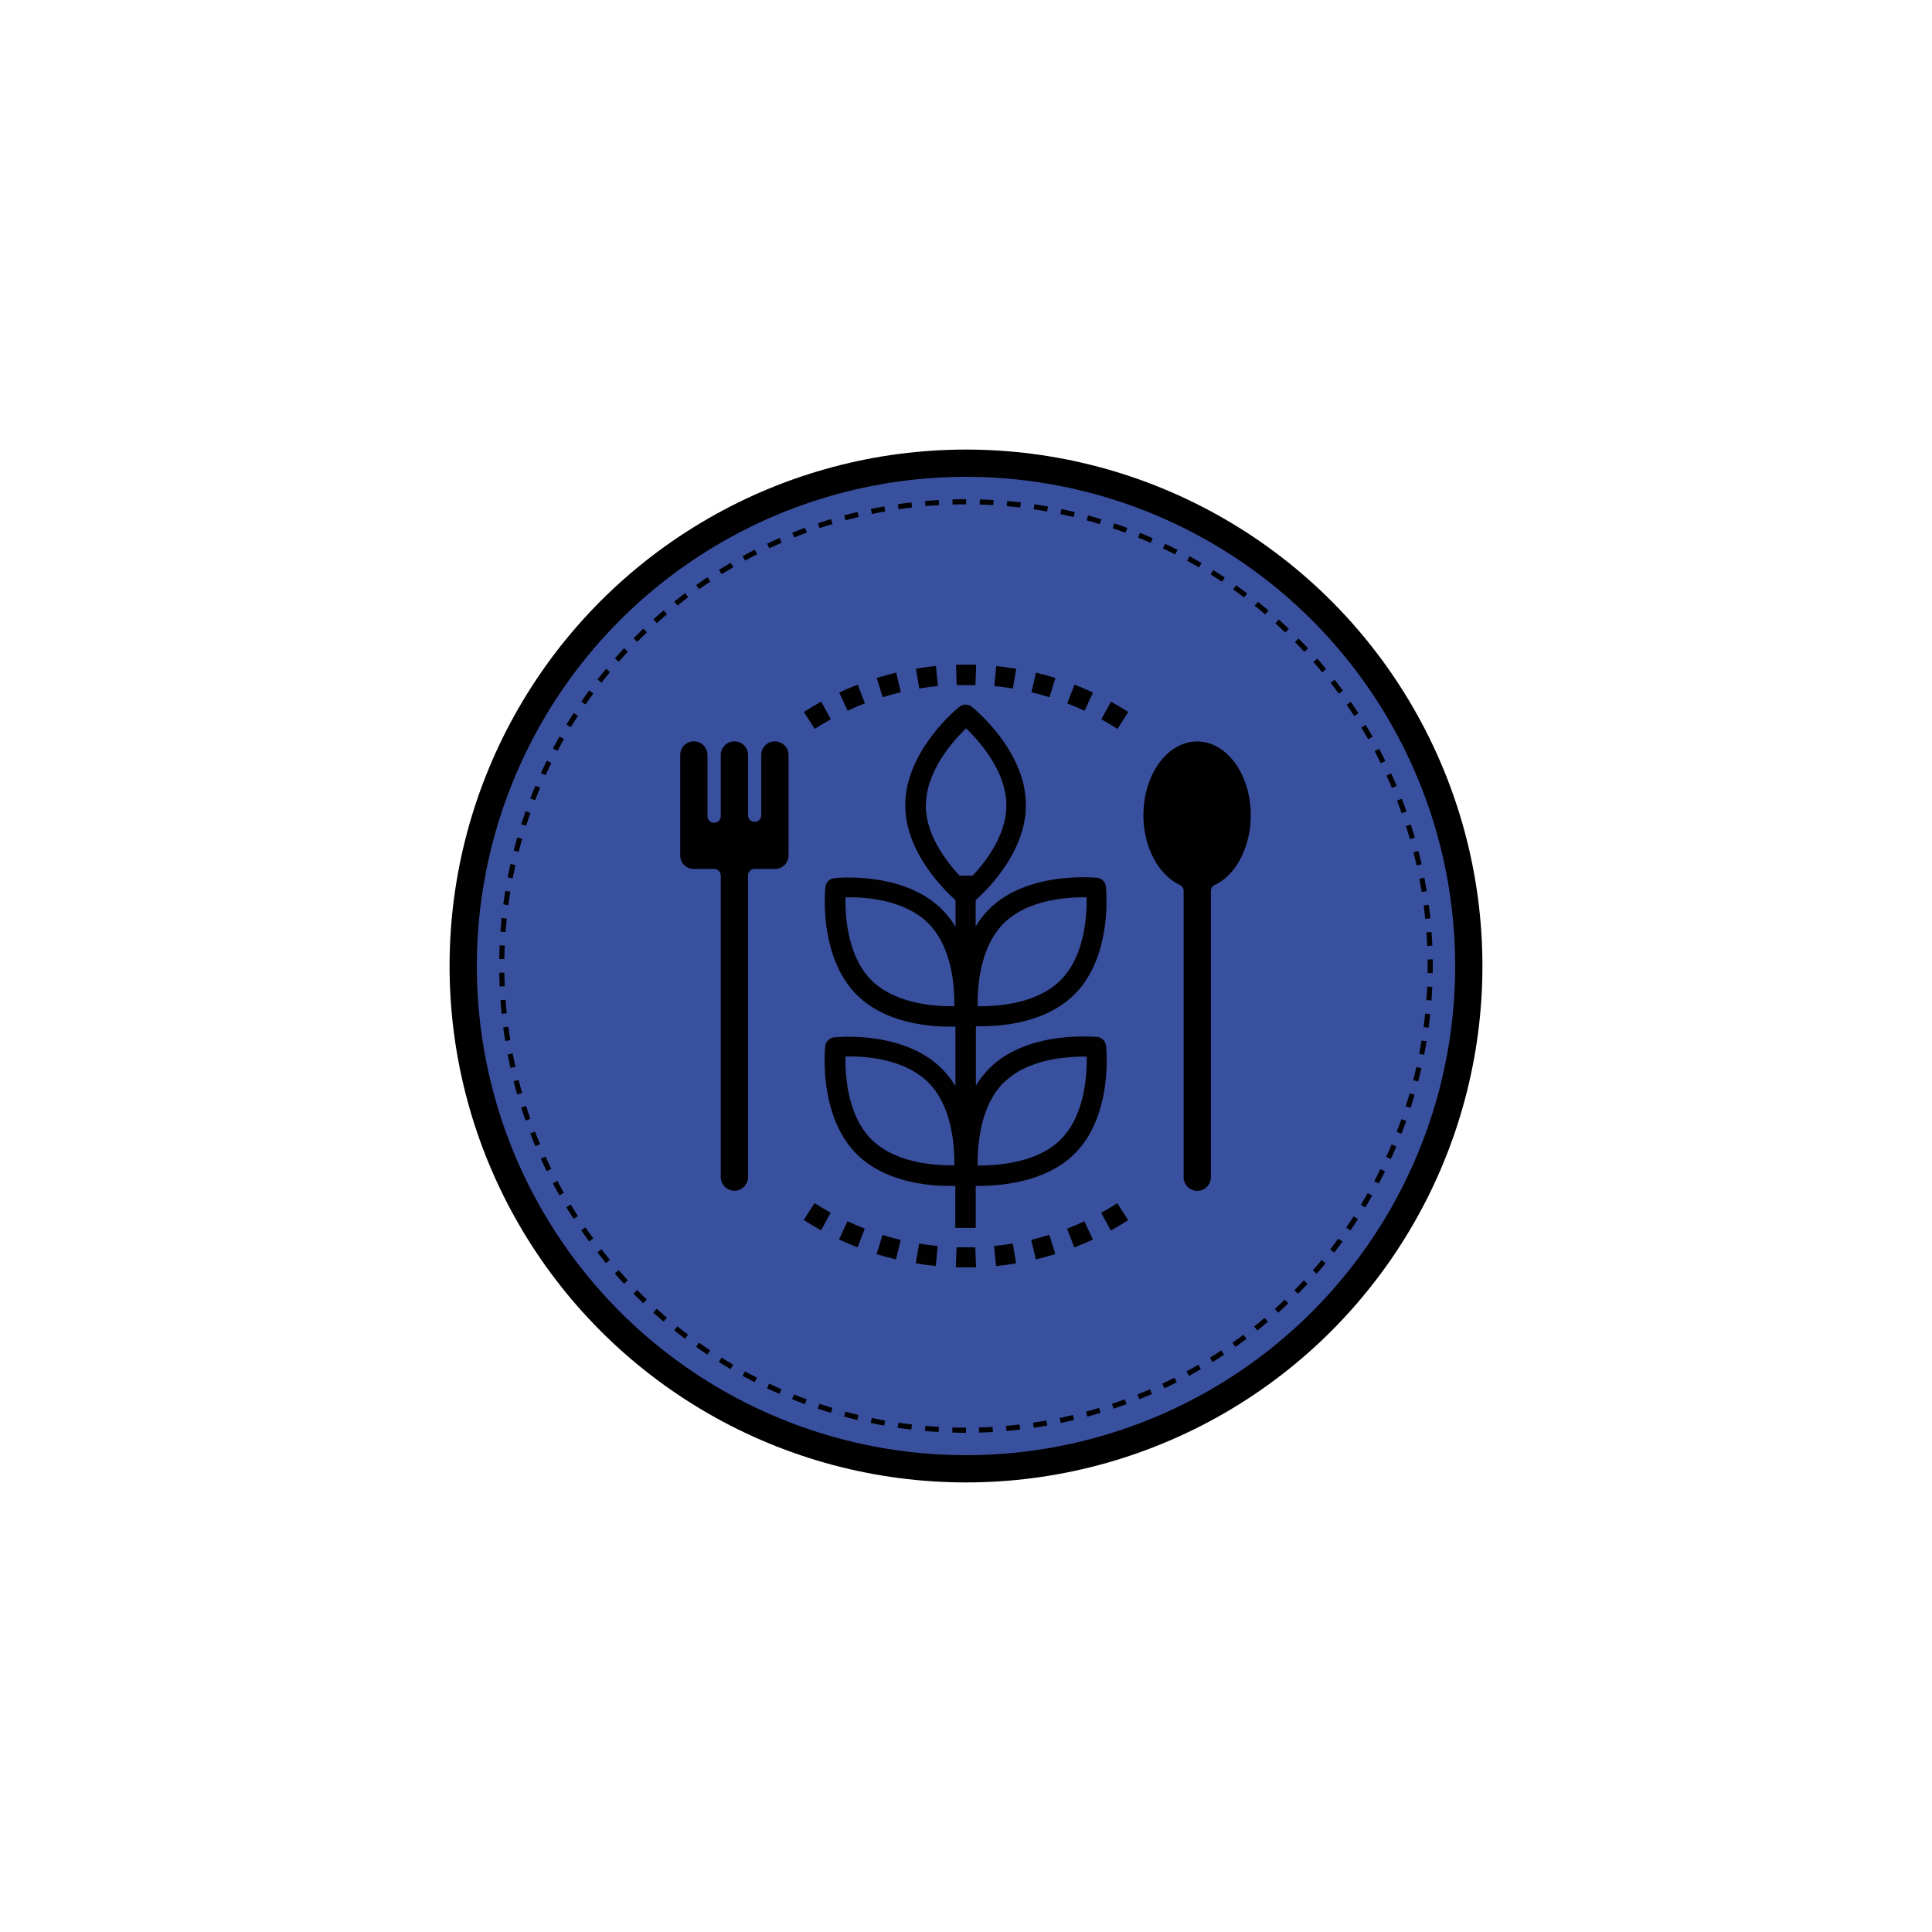 <svg xmlns="http://www.w3.org/2000/svg" viewBox="0 0 283.46 283.46"><circle cx="141.73" cy="141.73" r="73.77" fill="#39509e" stroke="#000" stroke-miterlimit="10" stroke-width="4"/><path d="M141.73,209.84a68.11,68.11,0,1,1,68.11-68.11A68.18,68.18,0,0,1,141.73,209.84Z" fill="none" stroke="#000" stroke-miterlimit="10" stroke-width="0.75" stroke-dasharray="2"/><path d="M178,129.39a1.48,1.48,0,0,0-.84,1.33v42a1.48,1.48,0,0,1-3,0v-42a1.48,1.48,0,0,0-.84-1.33c-3-1.43-5.06-5.36-5.06-9.78,0-5.69,3.31-10.32,7.38-10.32s7.37,4.63,7.37,10.32C183,124,181,128,178,129.39Z" stroke="#000" stroke-miterlimit="10"/><path d="M115.19,110.77v14.74a1.47,1.47,0,0,1-1.47,1.48h-3a1.47,1.47,0,0,0-1.47,1.47V172.7a1.48,1.48,0,0,1-3,0V128.46a1.47,1.47,0,0,0-1.48-1.47h-3a1.47,1.47,0,0,1-1.47-1.48V110.77a1.48,1.48,0,1,1,3,0v8.84a1.48,1.48,0,1,0,2.95,0v-8.84a1.48,1.48,0,1,1,3,0v8.84a1.47,1.47,0,1,0,2.94,0v-8.84a1.48,1.48,0,1,1,3,0Z" stroke="#000" stroke-miterlimit="10"/><path d="M157.69,169.25c5.62-5.62,4.64-15.39,4.6-15.8a1.48,1.48,0,0,0-1.31-1.31c-.41,0-10.18-1-15.8,4.59a13.31,13.31,0,0,0-2,2.57v-8.73h.8c3.27,0,9.58-.58,13.68-4.69,5.62-5.61,4.64-15.38,4.6-15.79a1.48,1.48,0,0,0-1.31-1.31c-.41,0-10.18-1-15.8,4.59a13.25,13.25,0,0,0-2,2.56v-3.86c1.79-1.6,7.37-7.13,7.37-13.94,0-8-7.6-14.16-7.92-14.42a1.46,1.46,0,0,0-1.85,0c-.33.26-7.93,6.48-7.93,14.42,0,6.81,5.58,12.34,7.38,13.94V136a13.37,13.37,0,0,0-2-2.57c-5.61-5.61-15.38-4.63-15.79-4.59a1.48,1.48,0,0,0-1.31,1.31c-.05.41-1,10.18,4.59,15.8,4.1,4.1,10.42,4.68,13.69,4.68h.8v8.73a13,13,0,0,0-2-2.56c-5.61-5.62-15.38-4.64-15.79-4.6a1.48,1.48,0,0,0-1.31,1.31c-.05.41-1,10.18,4.59,15.8,4.1,4.1,10.41,4.69,13.68,4.69l.81,0v6.15h3v-6.15h.8C147.28,173.93,153.59,173.35,157.69,169.25Zm-10.42-33.78c3.56-3.56,9.56-3.86,12.15-3.81.06,2.58-.24,8.57-3.81,12.15s-9.58,3.85-12.16,3.81C143.4,145,143.69,139.05,147.27,135.47Zm-19.42,8.34c-3.56-3.56-3.86-9.57-3.8-12.15,2.57-.07,8.57.23,12.15,3.81s3.86,9.56,3.81,12.15C137.42,147.67,131.42,147.37,127.85,143.81Zm0,23.35c-3.56-3.56-3.86-9.57-3.8-12.15,2.57-.07,8.57.23,12.15,3.81s3.86,9.57,3.81,12.15C137.42,171,131.43,170.74,127.85,167.16Zm8-49c0-5,4-9.49,5.9-11.29,1.87,1.8,5.9,6.25,5.9,11.29,0,4.3-2.93,8.16-4.95,10.32h-1.9C138.76,126.3,135.83,122.44,135.83,118.14Zm11.44,40.68c3.56-3.56,9.57-3.85,12.15-3.81.05,2.59-.25,8.59-3.81,12.15S146,171,143.45,171C143.4,168.39,143.69,162.4,147.27,158.82Z" fill="#010101"/><path d="M121.9,105.52l-1.42-2.58c-.86.47-1.72,1-2.54,1.51l1.59,2.48C120.3,106.44,121.09,106,121.9,105.52Z" fill="#010101"/><path d="M143.22,97.52c-1,0-2,0-2.95,0l.09,3c.92,0,1.85,0,2.76,0Z" fill="#010101"/><path d="M137.32,97.71c-1,.1-2,.23-2.94.4l.49,2.91c.9-.16,1.82-.28,2.74-.37Z" fill="#010101"/><path d="M146.17,97.72l-.29,2.93c.92.09,1.83.22,2.73.37l.49-2.91C148.14,98,147.15,97.82,146.17,97.72Z" fill="#010101"/><path d="M131.49,98.69c-1,.23-1.92.49-2.86.78l.87,2.82c.88-.27,1.77-.51,2.67-.73Z" fill="#010101"/><path d="M152,98.7l-.68,2.87c.9.21,1.78.45,2.66.73l.87-2.82C153.92,99.19,153,98.93,152,98.7Z" fill="#010101"/><path d="M126.9,103.2l-1.06-2.75c-.92.35-1.83.74-2.72,1.15l1.24,2.68C125.19,103.89,126,103.53,126.9,103.2Z" fill="#010101"/><path d="M165.54,104.46c-.82-.53-1.67-1-2.53-1.51l-1.43,2.58c.81.45,1.6.92,2.38,1.41Z" fill="#010101"/><path d="M157.65,100.45l-1.07,2.75c.86.34,1.71.7,2.54,1.08l1.25-2.67C159.48,101.2,158.57,100.81,157.65,100.45Z" fill="#010101"/><path d="M123.1,181.85c.88.41,1.8.8,2.72,1.16l1.06-2.75c-.86-.33-1.71-.69-2.54-1.08Z" fill="#010101"/><path d="M145.85,182.81l.29,2.94c1-.1,2-.23,2.94-.39l-.49-2.91C147.69,182.6,146.77,182.72,145.85,182.81Z" fill="#010101"/><path d="M117.92,179c.83.53,1.67,1,2.54,1.51l1.42-2.58q-1.22-.68-2.37-1.41Z" fill="#010101"/><path d="M128.61,184c.93.29,1.89.56,2.85.78l.69-2.86c-.9-.22-1.79-.46-2.66-.73Z" fill="#010101"/><path d="M140.34,183l-.1,2.95c.49,0,1,0,1.49,0s1,0,1.47,0l-.1-2.94C142.18,183,141.25,183,140.34,183Z" fill="#010101"/><path d="M161.56,177.94l1.42,2.59c.87-.48,1.72-1,2.55-1.51l-1.6-2.49Q162.77,177.28,161.56,177.94Z" fill="#010101"/><path d="M134.36,185.35c1,.17,1.95.3,2.93.4l.29-2.94q-1.38-.13-2.73-.36Z" fill="#010101"/><path d="M151.3,181.9l.68,2.87c1-.23,1.91-.49,2.85-.78l-.87-2.82C153.08,181.44,152.19,181.69,151.3,181.9Z" fill="#010101"/><path d="M156.56,180.27l1.06,2.75c.92-.35,1.84-.74,2.73-1.16l-1.25-2.67C158.27,179.57,157.42,179.93,156.56,180.27Z" fill="#010101"/></svg>